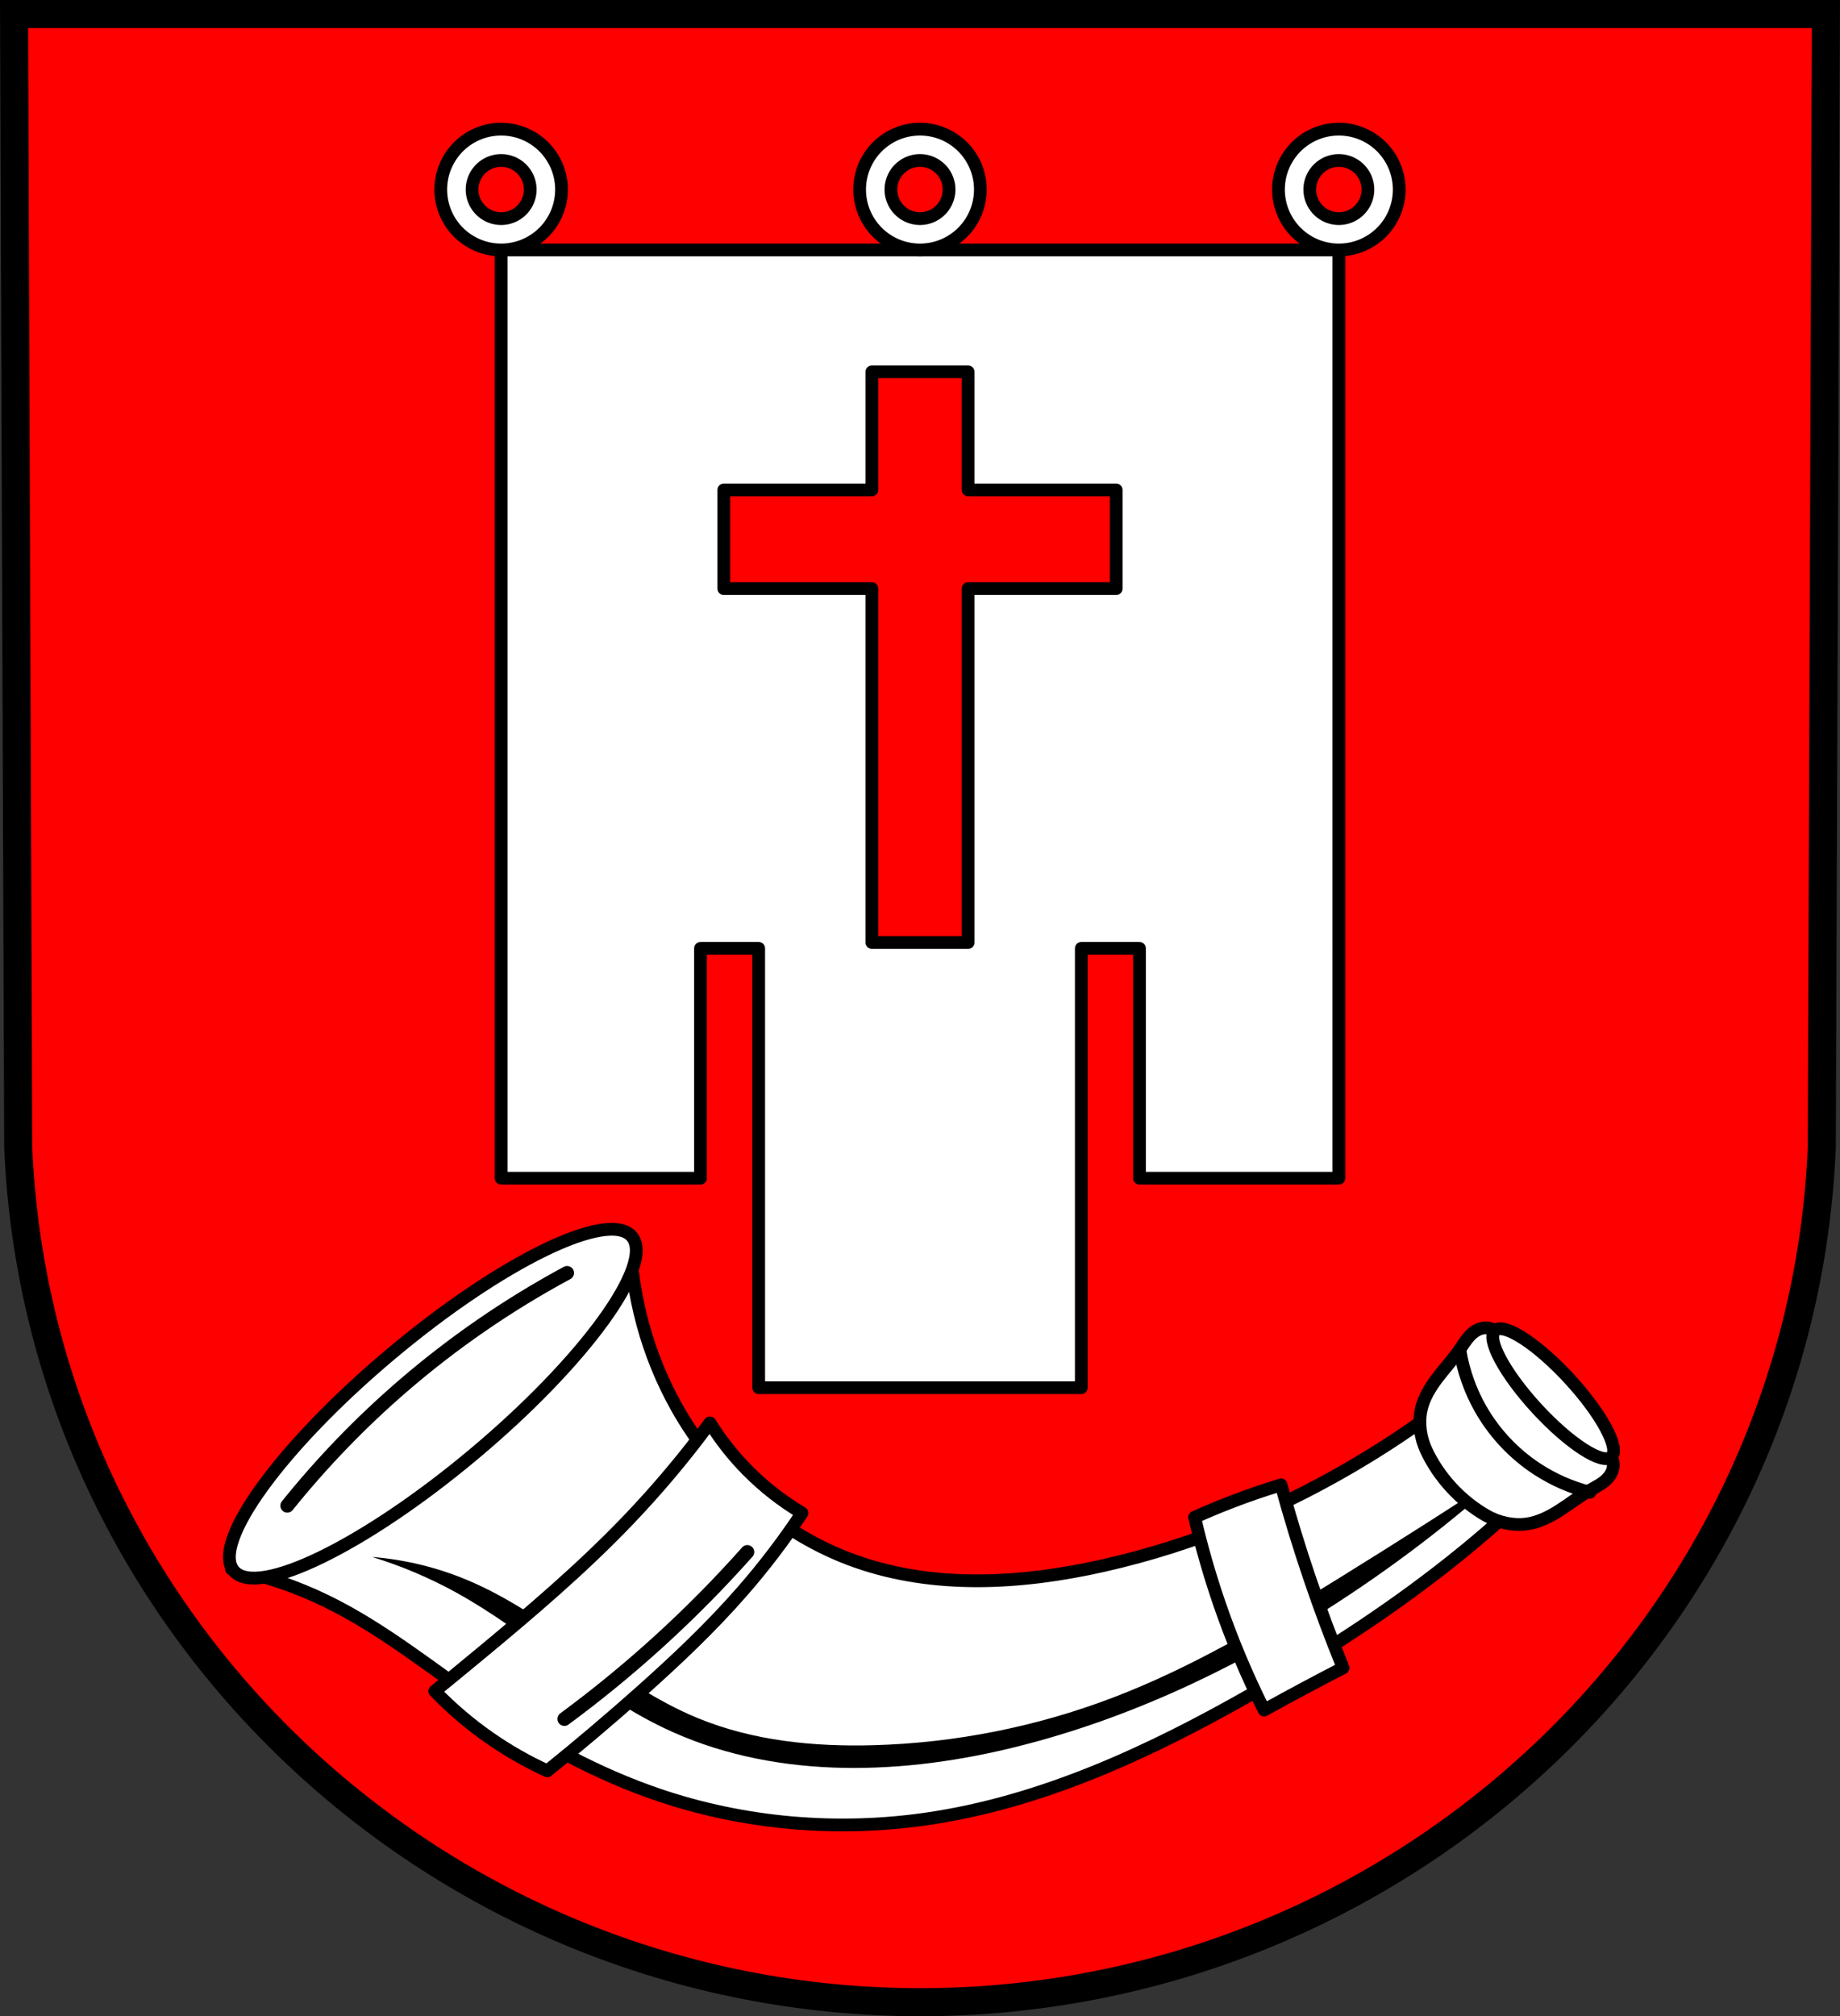 <?xml version="1.0" encoding="UTF-8" standalone="no"?>
<!-- Created with Inkscape (http://www.inkscape.org/) -->

<svg
   xmlns:dc="http://purl.org/dc/elements/1.1/"
   xmlns:cc="http://creativecommons.org/ns#"
   xmlns:rdf="http://www.w3.org/1999/02/22-rdf-syntax-ns#"
   xmlns:svg="http://www.w3.org/2000/svg"
   xmlns="http://www.w3.org/2000/svg"
   xmlns:sodipodi="http://sodipodi.sourceforge.net/DTD/sodipodi-0.dtd"
   xmlns:inkscape="http://www.inkscape.org/namespaces/inkscape"
   width="190.945mm"
   height="209.15mm"
   viewBox="0 0 190.945 209.15"
   version="1.1"
   id="svg5577"
   inkscape:version="0.92.4 (5da689c313, 2019-01-14)"
   sodipodi:docname="DEU Stockem COA.svg">
  <rect x="0" y="0" width="190.945" height="209.15" fill="#333333" stroke="none"/>
  <defs
     id="defs5571">
    <inkscape:path-effect
       effect="spiro"
       id="path-effect4964"
       is_visible="true" />
    <inkscape:path-effect
       effect="spiro"
       id="path-effect5010"
       is_visible="true" />
    <inkscape:path-effect
       effect="spiro"
       id="path-effect5014"
       is_visible="true" />
    <inkscape:path-effect
       effect="spiro"
       id="path-effect5018"
       is_visible="true" />
    <inkscape:path-effect
       effect="spiro"
       id="path-effect5061"
       is_visible="true" />
    <inkscape:path-effect
       effect="spiro"
       id="path-effect5065"
       is_visible="true" />
    <inkscape:path-effect
       effect="spiro"
       id="path-effect4885-7"
       is_visible="true" />
    <inkscape:path-effect
       effect="spiro"
       id="path-effect5230"
       is_visible="true" />
    <inkscape:path-effect
       effect="spiro"
       id="path-effect5234"
       is_visible="true" />
  </defs>
  <sodipodi:namedview
     id="base"
     pagecolor="#ffffff"
     bordercolor="#666666"
     borderopacity="1.0"
     inkscape:pageopacity="0.0"
     inkscape:pageshadow="2"
     inkscape:zoom="0.69324392"
     inkscape:cx="360.84002"
     inkscape:cy="395.24327"
     inkscape:document-units="mm"
     inkscape:current-layer="layer1"
     showgrid="false"
     inkscape:window-width="1366"
     inkscape:window-height="745"
     inkscape:window-x="-8"
     inkscape:window-y="-8"
     inkscape:window-maximized="1"
     fit-margin-top="0"
     fit-margin-left="0"
     fit-margin-right="0"
     fit-margin-bottom="0"
     inkscape:snap-midpoints="true"
     inkscape:snap-smooth-nodes="true" />
  <g
     inkscape:label="Ebene 1"
     inkscape:groupmode="layer"
     id="layer1"
     transform="translate(-7.65,-11.92)">
    <path
       style="fill:#ff0000;fill-rule:evenodd;stroke:#000000;stroke-width:2.91;stroke-linecap:round;stroke-linejoin:miter;stroke-miterlimit:4;stroke-dasharray:none;stroke-opacity:1;fill-opacity:1"
       inkscape:connector-curvature="0"
       d="m 197.134,13.375 -0.43,117.581 c -2.093,49.459 -43.44,88.631 -93.582,88.658 C 53.025,219.553 11.662,180.368 9.54,130.956 L 9.11,13.375 H 103.12 Z"
       id="path10563-0-6-2"
       sodipodi:nodetypes="ccccccc" />
    <path
       style="fill:#ffffff;fill-opacity:1;stroke:#000000;stroke-width:1.214;stroke-linecap:round;stroke-linejoin:round;stroke-miterlimit:4;stroke-dasharray:none;stroke-opacity:1"
       d="M 606.945,34.697 573.557,71.265 c 3.164,0.214 6.3,0.826 9.312,1.817 5.829,1.918 11.091,5.208 16.581,7.95 5.479,2.737 11.252,4.95 17.262,6.133 8.481,1.668 17.354,1.236 25.666,-1.136 10.685,-3.048 20.233,-9.167 29.073,-15.899 6.45,-4.912 12.631,-10.206 18.171,-16.126 2.313,-2.471 4.511,-5.049 6.587,-7.722 l -9.54,-6.587 c -2.303,2.324 -4.73,4.523 -7.268,6.587 -7.085,5.76 -15.058,10.458 -23.622,13.628 -7.461,2.762 -15.607,4.356 -23.395,2.726 -7.499,-1.57 -14.251,-6.139 -18.852,-12.265 -3.438,-4.577 -5.722,-10.013 -6.587,-15.672 z"
       id="path4962"
       inkscape:connector-curvature="0"
       inkscape:path-effect="#path-effect4964"
       inkscape:original-d="M 606.94527,34.697297 573.557,71.265426 c 0,0 6.31015,0.822517 9.31238,1.817049 5.81833,1.927409 10.92142,5.59544 16.58056,7.949592 5.63795,2.345337 11.22292,5.228672 17.26197,6.132544 8.46931,1.267613 17.41778,1.167759 25.66583,-1.135658 10.63836,-2.970955 20.03945,-9.543105 29.07281,-15.899185 6.623,-4.660093 12.50081,-10.344004 18.1705,-16.126317 2.36874,-2.415786 6.5868,-7.722463 6.5868,-7.722463 l -9.53952,-6.586804 c 0,0 -4.62582,4.661149 -7.26819,6.586804 -7.34645,5.353797 -14.99176,10.771563 -23.62165,13.627875 -7.45328,2.466879 -15.75107,4.518526 -23.39451,2.725574 -7.29875,-1.712095 -14.04564,-6.511588 -18.85191,-12.265086 -3.63292,-4.348899 -4.39092,-10.448301 -6.5868,-15.672054 z"
       sodipodi:nodetypes="ccaaaaaaccaaaac"
       transform="matrix(1.08,0.145,-0.145,1.08,-577.441,14.537)" />
    <ellipse
       style="fill:#ffffff;fill-opacity:1;stroke:#000000;stroke-width:1.323;stroke-linecap:round;stroke-linejoin:round;stroke-miterlimit:4;stroke-dasharray:none;stroke-opacity:1"
       id="path4987"
       cx="154.462"
       cy="60.991"
       rx="6.742"
       ry="26.967"
       inkscape:transform-center-x="16.662999"
       inkscape:transform-center-y="18.286182"
       transform="rotate(49.999)" />
    <path
       style="fill:#000000;fill-opacity:1;stroke:none;stroke-width:0.265px;stroke-linecap:butt;stroke-linejoin:miter;stroke-opacity:1"
       d="m 586.683,68.351 c 2.868,0.474 5.687,1.245 8.398,2.297 7.333,2.846 13.799,7.707 21.281,10.133 10.612,3.441 22.32,1.628 32.734,-2.371 10.315,-3.96 19.761,-9.986 28.225,-17.088 5.693,-4.777 10.967,-10.052 15.744,-15.744 -4.907,4.244 -9.867,8.426 -14.88,12.544 -6.288,5.168 -12.701,10.265 -19.857,14.144 -6.815,3.695 -14.253,6.241 -21.905,7.488 -5.61,0.914 -11.425,1.122 -16.924,-0.315 -8.291,-2.168 -15.296,-7.9 -23.572,-10.123 -3.005,-0.807 -6.138,-1.134 -9.245,-0.965 z"
       id="path5008"
       inkscape:connector-curvature="0"
       inkscape:path-effect="#path-effect5010"
       inkscape:original-d="m 586.6835,68.351468 c 0,0 5.67724,1.286115 8.39761,2.296654 7.36508,2.73592 13.55993,8.679775 21.28119,10.133038 10.75129,2.023564 22.31038,0.949195 32.73443,-2.371069 10.47942,-3.3379 19.56928,-10.302654 28.22458,-17.088355 5.84089,-4.579224 15.74433,-15.744325 15.74433,-15.744325 0,0 -9.75358,8.568487 -14.87972,12.544418 -6.42127,4.980453 -12.62674,10.433646 -19.85654,14.144134 -6.86515,3.523346 -14.28139,6.293967 -21.90492,7.488156 -5.57442,0.873206 -11.40833,0.872628 -16.92425,-0.315318 -8.35959,-1.800376 -15.29696,-7.967484 -23.57215,-10.122783 -2.99822,-0.780897 -9.24456,-0.96455 -9.24456,-0.96455 z"
       sodipodi:nodetypes="caaaacaaaaac"
       transform="matrix(1.08,0.145,-0.145,1.08,-577.441,14.537)" />
    <path
       style="fill:#ffffff;fill-opacity:1;stroke:#000000;stroke-width:1.214;stroke-linecap:round;stroke-linejoin:round;stroke-miterlimit:4;stroke-dasharray:none;stroke-opacity:1"
       d="m 616.87,51.417 c -1.945,3.552 -4.12,6.977 -6.508,10.247 -3.749,5.134 -8.01,9.871 -12.324,14.54 -1.241,1.343 -2.487,2.682 -3.739,4.016 1.81,1.432 3.761,2.686 5.816,3.739 1.864,0.955 3.813,1.744 5.816,2.354 2.654,-2.798 5.24,-5.661 7.755,-8.586 2.973,-3.458 5.851,-7.008 8.367,-10.811 1.729,-2.613 3.283,-5.341 4.65,-8.16 -2.023,-0.861 -3.936,-1.981 -5.678,-3.323 -1.528,-1.178 -2.925,-2.528 -4.154,-4.016 z"
       id="path5012"
       inkscape:connector-curvature="0"
       inkscape:path-effect="#path-effect5014"
       inkscape:original-d="m 616.86977,51.416673 c 0,0 -4.1098,6.988319 -6.50839,10.247262 -3.76611,5.116984 -8.10451,9.790356 -12.32442,14.540036 -1.21477,1.36727 -3.73885,4.015817 -3.73885,4.015817 0,0 3.76958,2.678752 5.81599,3.738867 1.85707,0.96203 5.81603,2.354101 5.81603,2.354101 0,0 5.28032,-5.627615 7.75469,-8.585544 2.92374,-3.495124 5.83807,-7.020094 8.36679,-10.810841 1.73738,-2.604462 4.64999,-8.160443 4.64999,-8.160443 0,0 -3.93049,-1.99803 -5.67753,-3.323436 -1.53439,-1.164082 -4.1543,-4.015819 -4.1543,-4.015819 z"
       sodipodi:nodetypes="caacacaacac"
       transform="matrix(1.08,0.145,-0.145,1.08,-577.441,14.537)" />
    <path
       style="fill:#ffffff;fill-opacity:1;stroke:#000000;stroke-width:1.214;stroke-linecap:round;stroke-linejoin:round;stroke-miterlimit:4;stroke-dasharray:none;stroke-opacity:1"
       d="m 663.813,54.186 c 1.016,2.689 2.172,5.325 3.462,7.893 1.636,3.256 3.488,6.404 5.539,9.416 1.193,-0.886 2.393,-1.763 3.6,-2.631 1.102,-0.793 2.21,-1.577 3.323,-2.354 -1.511,-2.634 -2.942,-5.312 -4.293,-8.032 -1.378,-2.775 -2.671,-5.593 -3.877,-8.447 -1.503,0.685 -2.982,1.424 -4.431,2.216 -1.126,0.615 -2.234,1.261 -3.323,1.939 z"
       id="path5016"
       inkscape:connector-curvature="0"
       inkscape:path-effect="#path-effect5018"
       inkscape:original-d="m 663.81332,54.186204 c 0,0 2.1543,5.334988 3.4619,7.89316 1.65743,3.242541 5.53908,9.416405 5.53908,9.416405 0,0 2.3938,-1.762933 3.60037,-2.631054 1.10198,-0.792869 3.32345,-2.354101 3.32345,-2.354101 0,0 -2.94352,-5.312354 -4.29278,-8.031638 -1.37705,-2.775293 -3.87734,-8.447069 -3.87734,-8.447069 0,0 -2.97871,1.429892 -4.43124,2.215623 -1.12805,0.610209 -3.32344,1.938674 -3.32344,1.938674 z"
       sodipodi:nodetypes="cacacacac"
       transform="matrix(1.08,0.145,-0.145,1.08,-577.441,14.537)" />
    <path
       sodipodi:nodetypes="ccccccaacccccccc"
       inkscape:connector-curvature="0"
       style="fill:#ffffff;fill-opacity:1;stroke:#000000;stroke-width:1.323;stroke-linecap:round;stroke-linejoin:round;stroke-miterlimit:4;stroke-dasharray:none;stroke-opacity:1"
       d="m 162.786,149.938 c -0.366,-0.231 -0.817,-0.323 -1.243,-0.253 -0.552,0.09 -1.035,0.435 -1.412,0.849 -0.377,0.414 -0.666,0.897 -0.983,1.358 -0.709,1.031 -1.564,1.954 -2.322,2.95 -0.758,0.996 -1.43,2.093 -1.695,3.316 -0.302,1.397 -0.074,2.911 0.517,4.187 1.297,2.8 3.588,5.287 6.273,6.808 1.223,0.693 2.714,1.044 4.13,0.856 1.241,-0.164 2.389,-0.744 3.444,-1.418 1.055,-0.674 2.044,-1.451 3.13,-2.074 0.485,-0.278 0.991,-0.527 1.434,-0.869 0.443,-0.342 0.826,-0.794 0.961,-1.338 0.104,-0.42 0.049,-0.877 -0.151,-1.26 l -6.041,-6.556 z"
       id="path4858-0" />
    <ellipse
       style="fill:#ffffff;fill-opacity:1;stroke:#000000;stroke-width:1.323;stroke-linecap:round;stroke-linejoin:round;stroke-miterlimit:4;stroke-dasharray:none;stroke-opacity:1"
       id="path4881-1"
       cx="229.489"
       cy="-18.112"
       rx="8.915"
       ry="2.286"
       transform="rotate(47.341)" />
    <path
       style="fill:#ffffff;fill-opacity:1;stroke:#000000;stroke-width:1.299;stroke-linecap:round;stroke-linejoin:round;stroke-miterlimit:4;stroke-dasharray:none;stroke-opacity:1"
       d="m 835.722,105.401 c 1.714,1.118 3.622,1.938 5.613,2.414 2.793,0.667 5.747,0.647 8.531,-0.056 1.909,-0.482 3.738,-1.282 5.388,-2.357"
       id="path4883-6"
       inkscape:connector-curvature="0"
       inkscape:path-effect="#path-effect4885-7"
       inkscape:original-d="m 835.72164,105.40133 c 1.83369,0.80427 3.61657,2.00946 5.61258,2.4136 2.78713,0.56433 5.74937,0.53532 8.53088,-0.0561 1.91757,-0.40773 3.59235,-1.57192 5.38816,-2.35748"
       sodipodi:nodetypes="caac"
       transform="matrix(0.69,0.749,-0.749,0.69,-338.535,-546.598)" />
    <path
       style="fill:none;stroke:#000000;stroke-width:1.323;stroke-linecap:round;stroke-linejoin:miter;stroke-miterlimit:4;stroke-dasharray:none;stroke-opacity:1"
       d="m 578.027,64.588 c 2.719,-4.495 5.845,-8.744 9.326,-12.678 4.225,-4.773 8.974,-9.082 14.135,-12.824"
       id="path5228"
       inkscape:connector-curvature="0"
       inkscape:path-effect="#path-effect5230"
       inkscape:original-d="m 578.0265,64.588128 c 2.76899,-4.08051 5.81162,-8.782995 9.32628,-12.677904 4.26198,-4.723075 9.42369,-8.549351 14.13513,-12.82363"
       sodipodi:nodetypes="cac"
       transform="matrix(1.08,0.145,-0.145,1.08,-577.441,14.537)" />
    <path
       style="fill:none;stroke:#000000;stroke-width:1.323;stroke-linecap:round;stroke-linejoin:miter;stroke-miterlimit:4;stroke-dasharray:none;stroke-opacity:1"
       d="m 606.88,81.201 c 2.818,-2.725 5.494,-5.596 8.015,-8.598 2.543,-3.03 4.928,-6.193 7.14,-9.472"
       id="path5232"
       inkscape:connector-curvature="0"
       inkscape:path-effect="#path-effect5234"
       inkscape:original-d="m 606.87965,81.200556 c 2.67187,-2.866152 5.34345,-5.732039 8.01479,-8.597659 2.67131,-2.865623 4.76054,-6.314932 7.14041,-9.471999"
       transform="matrix(1.08,0.145,-0.145,1.08,-577.441,14.537)" />
    <path
       style="fill:#ffffff;fill-opacity:1;stroke:#000000;stroke-width:1.323;stroke-linecap:round;stroke-linejoin:round;stroke-miterlimit:4;stroke-dasharray:none;stroke-opacity:1"
       d="M 59.656,37.848 V 134.137 H 80.344 V 110.291 h 6.037 v 45.579 h 33.481 V 110.291 h 6.037 v 23.846 h 20.688 V 37.848 Z m 38.474,12.641 h 9.983 v 12.252 h 15.371 V 72.977 H 108.113 V 109.691 H 98.13 V 72.977 H 82.759 V 62.741 h 15.371 z"
       id="rect6712"
       inkscape:connector-curvature="0" />
    <path
       style="fill:#ffffff;fill-opacity:1;stroke:#000000;stroke-width:1.323;stroke-linecap:round;stroke-linejoin:round;stroke-miterlimit:4;stroke-dasharray:none;stroke-opacity:1"
       d="m 59.656,25.318 a 6.265,6.265 0 0 0 -6.265,6.265 6.265,6.265 0 0 0 6.265,6.265 6.265,6.265 0 0 0 6.265,-6.265 6.265,6.265 0 0 0 -6.265,-6.265 z m 43.466,0 a 6.265,6.265 0 0 0 -6.265,6.265 6.265,6.265 0 0 0 6.265,6.265 6.265,6.265 0 0 0 6.265,-6.265 6.265,6.265 0 0 0 -6.265,-6.265 z m 43.466,0 a 6.265,6.265 0 0 0 -6.265,6.265 6.265,6.265 0 0 0 6.265,6.265 6.265,6.265 0 0 0 6.265,-6.265 6.265,6.265 0 0 0 -6.265,-6.265 z m -86.932,3.25 a 3.015,3.015 0 0 1 3.015,3.015 3.015,3.015 0 0 1 -3.015,3.015 3.015,3.015 0 0 1 -3.015,-3.015 3.015,3.015 0 0 1 3.015,-3.015 z m 43.466,0 a 3.015,3.015 0 0 1 3.015,3.015 3.015,3.015 0 0 1 -3.015,3.015 3.015,3.015 0 0 1 -3.015,-3.015 3.015,3.015 0 0 1 3.015,-3.015 z m 43.466,0 a 3.015,3.015 0 0 1 3.015,3.015 3.015,3.015 0 0 1 -3.015,3.015 3.015,3.015 0 0 1 -3.015,-3.015 3.015,3.015 0 0 1 3.015,-3.015 z"
       id="path6736"
       inkscape:connector-curvature="0" />
  </g>
</svg>
